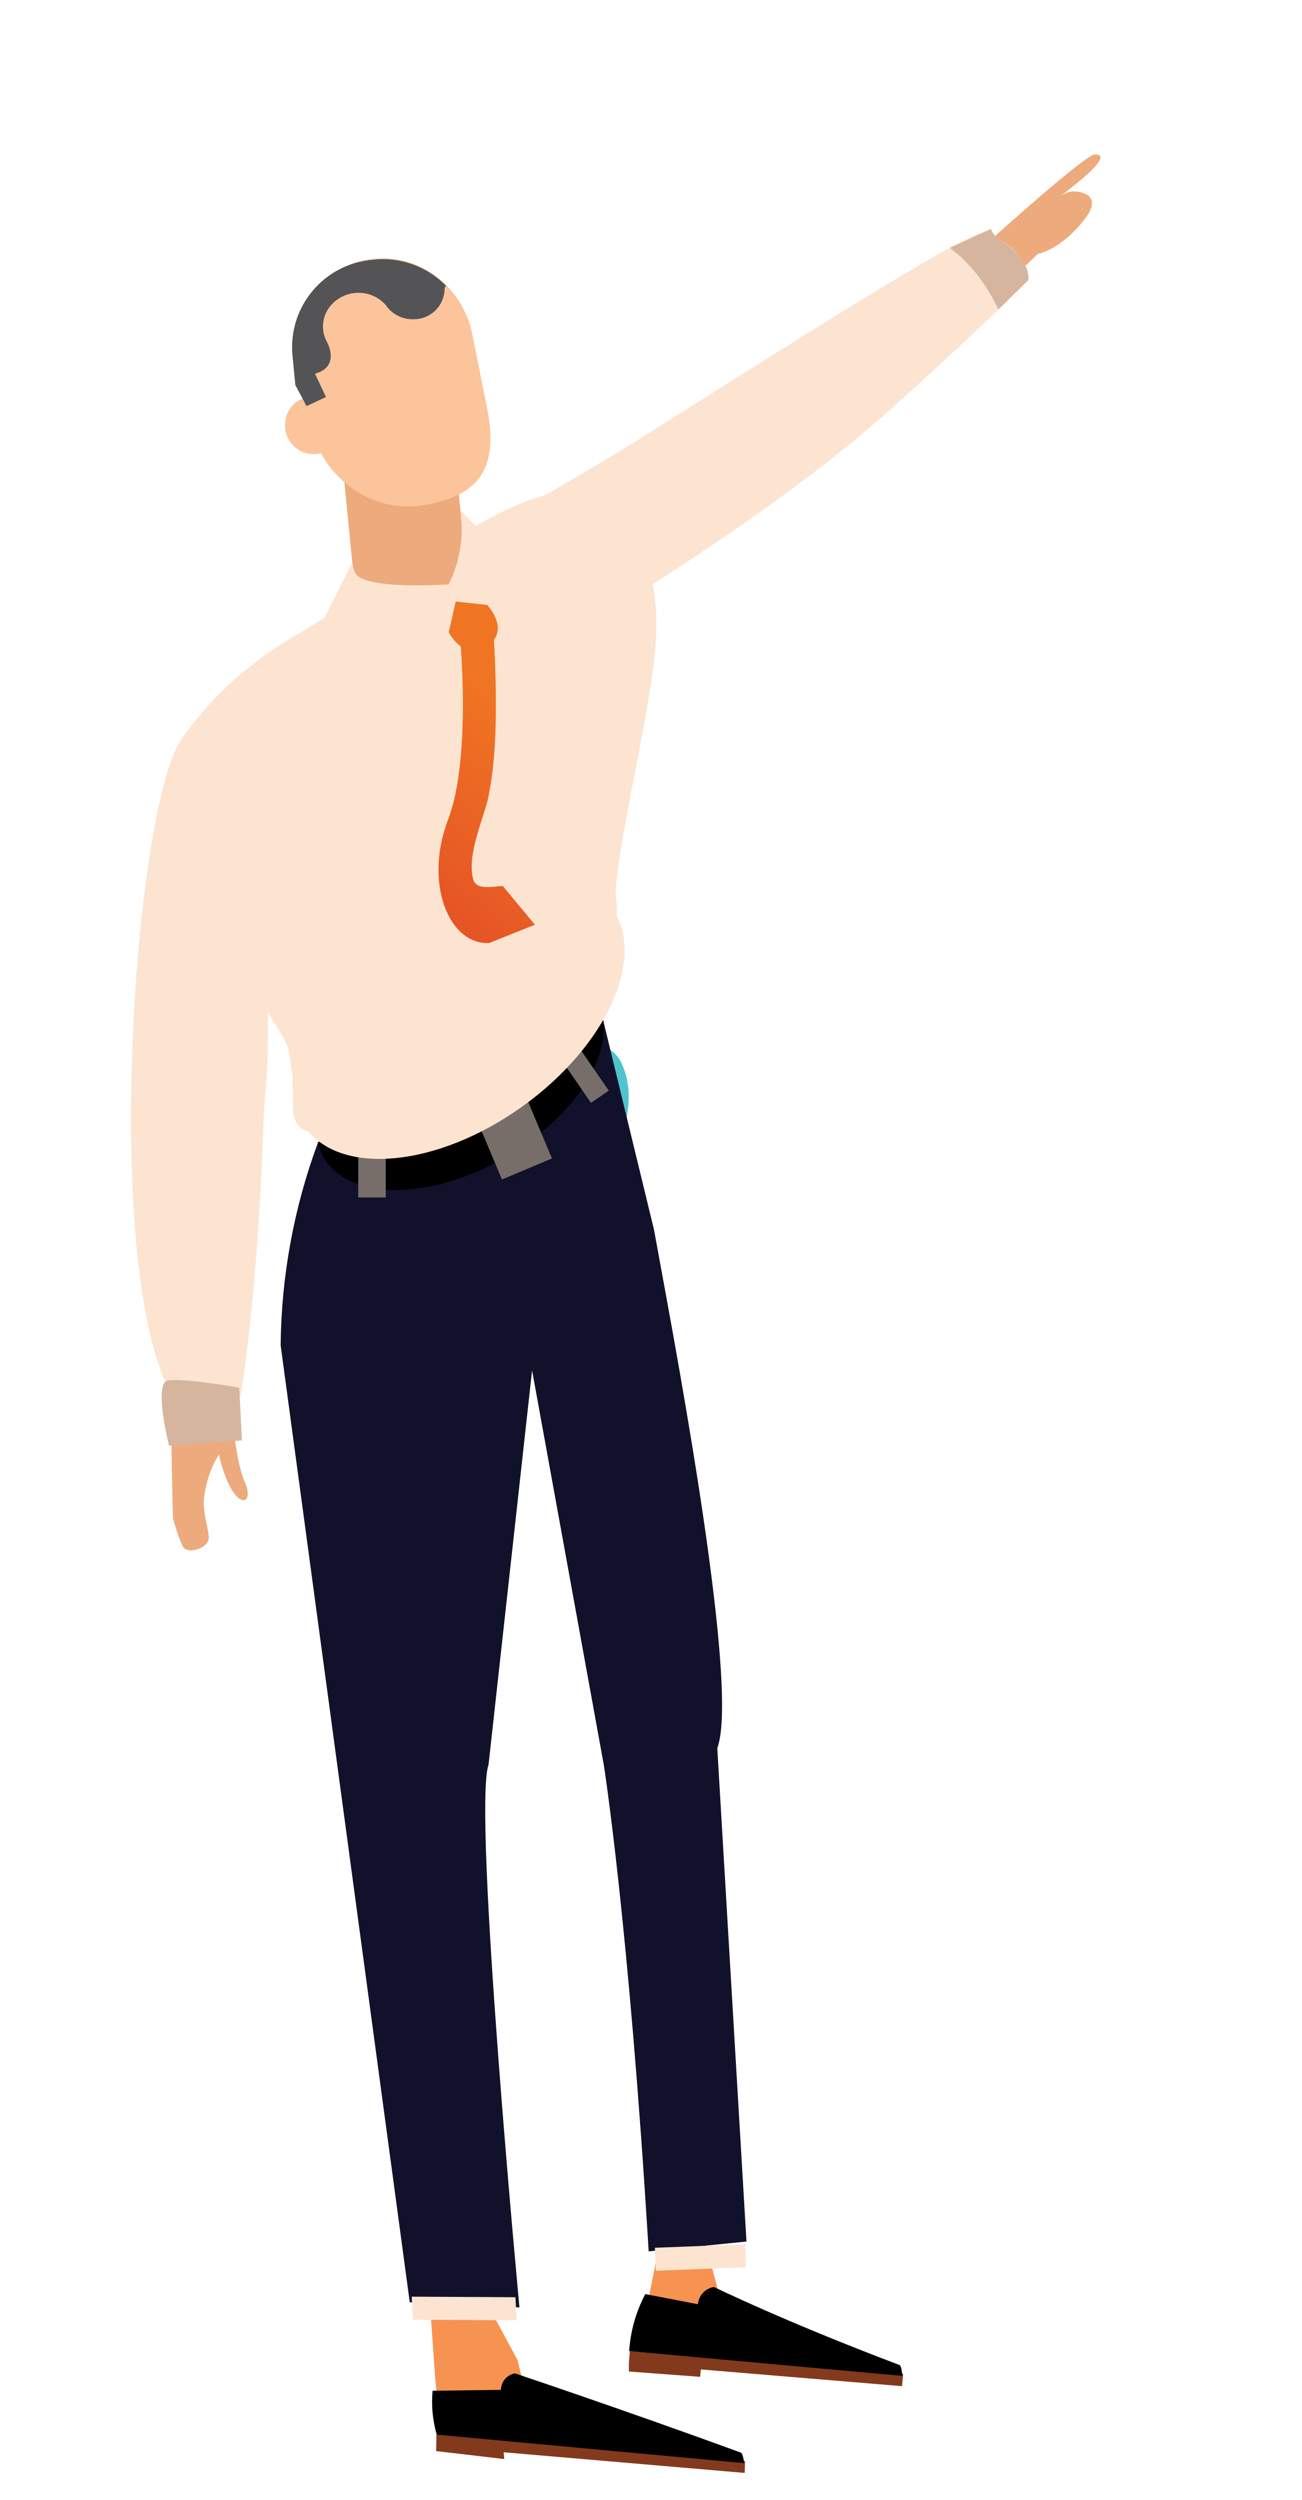 <?xml version="1.0" encoding="utf-8"?>
<!-- Generator: Adobe Illustrator 16.0.0, SVG Export Plug-In . SVG Version: 6.00 Build 0)  -->
<!DOCTYPE svg PUBLIC "-//W3C//DTD SVG 1.1//EN" "http://www.w3.org/Graphics/SVG/1.1/DTD/svg11.dtd">
<svg version="1.1" id="Layer_1" xmlns="http://www.w3.org/2000/svg" xmlns:xlink="http://www.w3.org/1999/xlink" x="0px" y="0px"
	 width="319.484px" height="613.469px" viewBox="0 0 319.484 613.469" enable-background="new 0 0 319.484 613.469"
	 xml:space="preserve">
<g id="Layer_73">
	<polygon fill="#9E694E" points="146.211,311.18 145.032,309.801 139.161,308.65 139.021,304.6 146.532,305.439 148.401,306.359 	
		"/>
</g>
<g id="Layer_72">
	<path fill="#28256B" d="M147.622,314.721l-4.41,5.271h-2c0,0-0.279-0.15-0.21-0.633c0.069-0.479,1.28-0.549,1.28-0.549l2-4.85
		l0.771-4.17c0,0,0-0.641,1.438-1l0.392-3.422c0,0,3-0.209,4.688,0.881L147.622,314.721z"/>
</g>
<g id="Layer_71">
	<path fill="#5655A4" d="M151.441,306.301l-3.38,7.26c-0.36,0.773-0.821,1.496-1.37,2.15l-3.67,4.26h-1.899v0.6h2.409l3.86-4.67
		c0.573-0.686,1.053-1.443,1.42-2.26l3.18-7.051L151.441,306.301z"/>
</g>
<g id="Layer_70">
	
		<rect x="145.551" y="308.848" transform="matrix(0.289 0.957 -0.957 0.289 400.58 80.911)" fill="#4FC4CE" width="0.53" height="2.599"/>
</g>
<g id="Layer_69">
	
		<rect x="144.999" y="310.48" transform="matrix(0.29 0.957 -0.957 0.29 401.337 82.203)" fill="#4FC4CE" width="0.529" height="2.25"/>
</g>
<g id="Layer_68">
	
		<rect x="144.441" y="312.327" transform="matrix(0.288 0.958 -0.958 0.288 402.894 84.341)" fill="#4FC4CE" width="0.528" height="1.789"/>
</g>
<g id="Layer_67">
	
		<rect x="143.944" y="314.188" transform="matrix(0.29 0.957 -0.957 0.29 403.705 85.525)" fill="#4FC4CE" width="0.529" height="1.349"/>
</g>
<g id="Layer_66">
	<path fill="#5655A4" d="M121.901,277.07c1.242-0.486,2.114-1.617,2.271-2.939c0.71-4,16.141,2.939,16.141,2.939
		c1.063,0.4,1.863,1.291,2.149,2.391c0.54,3.369,2.83,6.209,3.101,10.26c1.13,16.898-33.471,10.74-33.471,10.74
		c3.58-0.352,11.541,0.068,18.681,1.229c3,0.48,5.61-0.18,7.649-0.238c3.82-0.119,4.141,3,4.141,3v5c0,0-1.63,2.658-5.819,0.75
		c-4.819-2.209-8.12,1.592-11.83,1.199c-4.55-0.479-8.079-4.27-12.3-5.17c-8.59-1.83-14.609-4.641-10.261-8.91l26.49-7.908
		c0,0-11.819,9.721-19.38,3.578c-2.562-2.078-4.32-8.291-8.171-11.068c0,0,3.351,2.16,4,4.121c1.15,3.58,0.341,4.389,0.74,7
		c0.34,2.139,3.649,3.93,4.59,7.559c0.88,3.41-0.5,9.57-0.5,9.57l-4.301,0.18c0,0-4-1.74-5.449-4.209
		c-1.21-2.07,0.271-4.6-1.21-7.59c-0.42-0.84-2.771-2.471-3.58-4.23c-1.561-3.381-0.63-5.311-1.479-8.631
		c-1.159-4.549-1.229-8.6,0.88-10.93c1.987-2.068,4.836-3.072,7.681-2.709c3.58,0.67,4,3,5.601,3.709c2.55,1.109,3.91,0,6.279,1.15
		c1.711,0.85,2.211,3.117,3.511,3.578c2,0.689,3.391,0,3-0.67C119.171,276.891,121.901,277.07,121.901,277.07z"/>
</g>
<g id="Layer_65">
	<polygon fill="#9E694E" points="111.391,312.98 109.851,309.449 106.141,310.131 108.671,314.859 	"/>
</g>
<g id="Layer_64">
	
		<rect x="96.446" y="318.841" transform="matrix(-0.865 0.502 -0.502 -0.865 356.861 542.425)" fill="#5655A4" width="18.099" height="0.711"/>
</g>
<g id="Layer_63">
	<path fill="#28256B" d="M113.161,314.199c-0.546-1.006-1.299-1.885-2.209-2.58l-2.49,1.811c-0.241-0.43-0.743-0.643-1.221-0.52
		c0,0-4.85,4.73-9.739,9.779c-0.109,0.121,0.12,0.641,0.12,0.641L113.161,314.199z"/>
</g>
<g id="Layer_62">
	
		<rect x="107.118" y="312.537" transform="matrix(-0.252 0.968 -0.968 -0.252 438.154 289.022)" fill="#4FC4CE" width="0.531" height="2.6"/>
</g>
<g id="Layer_61">
	
		<rect x="105.911" y="313.813" transform="matrix(-0.252 0.968 -0.968 -0.252 437.709 291.569)" fill="#4FC4CE" width="0.531" height="2.25"/>
</g>
<g id="Layer_60">
	
		<rect x="104.614" y="315.117" transform="matrix(-0.252 0.968 -0.968 -0.252 437.123 294.169)" fill="#4FC4CE" width="0.531" height="1.79"/>
</g>
<g id="Layer_59">
	
		<rect x="104.544" y="320.741" transform="matrix(-0.249 0.969 -0.969 -0.249 442.191 299.801)" fill="#4FC4CE" width="0.53" height="1.352"/>
</g>
<g id="Layer_58">
	
		<rect x="105.164" y="309.429" transform="matrix(-0.964 0.267 -0.267 -0.964 295.007 580.081)" fill="#E0E9F6" width="5.84" height="1.318"/>
</g>
<g id="Layer_57">
	
		<rect x="139.875" y="306.532" transform="matrix(-0.134 0.991 -0.991 -0.134 466.379 206.938)" fill="#E0E9F6" width="5.84" height="1.32"/>
</g>
<g id="Layer_56">
	<path fill="#5655A4" d="M107.161,295.109c0,0-7.199,1.531-6.88,4c0.074,1.627,0.833,3.146,2.091,4.18
		c2.456,1.701,5.273,2.811,8.229,3.24l0.13-0.809c0,0-7.59-2.551-8.71-4.521c-1.42-2.5,0.17-3.41,1.08-3.91
		c0.64-0.35,4.59-1.619,4.59-1.619L107.161,295.109z"/>
</g>
<g id="Layer_55">
	<path fill="#5655A4" d="M111.971,294.5c0,0,14.42-4.801,16.399-7.09c0,0-2.561,0-3.149,0.58c-1.61,1.48-12.08,5-14,5.9
		L111.971,294.5z"/>
</g>
<g id="Layer_54">
	
		<ellipse transform="matrix(-0.5 0.866 -0.866 -0.5 437.802 297.8)" fill="#242061" cx="132.935" cy="275.28" rx="6.07" ry="10.51"/>
</g>
<g id="Layer_53">
	<rect x="128.691" y="276.609" fill="#5655A4" width="2.561" height="5.67"/>
</g>
<g id="Layer_52">
	<rect x="136.532" y="278.42" fill="#5655A4" width="1.279" height="5.67"/>
</g>
<g id="Layer_51">
	<path fill="#B7835F" d="M123.511,247.73l-6.24,3.699c-0.38,22.791-21.771,32.5-22.53,32.84c-0.209,0.051-2.608,0.641-3.1,1.26
		c-0.32,0.4-1.181,1.82-1.181,1.82l-0.5,2c0.789-0.18,1.363-0.861,1.41-1.67l1.38-0.709c0,0,2.061,1.67,3.931,0.27l0,0
		C128.05,276.539,123.511,247.73,123.511,247.73z"/>
</g>
<g id="Layer_50">
	<path fill="#4FC4CE" d="M116.441,251.57c0,0-0.811,9.719-3.1,14.35l5.8,3.641c1.608-2.668,3.022-5.449,4.229-8.318L116.441,251.57z
		"/>
</g>
<g id="Layer_49">
	<polygon fill="#E0E9F6" points="113.561,264.49 119.991,268.939 118.601,271.369 112.481,267.32 	"/>
</g>
<g id="Layer_48">
	<path fill="#4FC4CE" d="M120.181,267.76c0,0-2.29-5.641-2.53-8l0.399-2.16c0,0,1.939,7.531,2.609,9.211L120.181,267.76z"/>
</g>
<g id="Layer_47">
	<path fill="#B7835F" d="M151.231,259.381c0,0-5,4.898-4.76,7.148c2.688,22-22.301,25.131-22.301,25.131s0.729,3.41,0.841,3.42
		C164.091,293.76,151.231,259.381,151.231,259.381z"/>
</g>
<g id="Layer_46">
	<path fill="#4FC4CE" d="M144.641,278.59c0,0,1.63-9.32,1.16-13.4l5.17-6.449c0,0,6.561,6.15,1.17,21.539L144.641,278.59z"/>
</g>
<g id="Layer_45">
	<path fill="#B7835F" d="M113.751,291.98c0,0,4.229-0.4,4.5-0.4l6.84-0.15l0.45,3.48c-2.123,0.939-4.431,1.383-6.75,1.299l-2.2,0.49
		c-0.442,0.506-1.078,0.799-1.75,0.811l1.12-1.391l2.721-1l-3.351,0.291c-0.915,0.551-2.048,0.592-3,0.109l2.431-1l2.739-0.52
		l-2.79,0.107c-0.713,0.695-1.735,0.969-2.699,0.721l2.43-1.658l2.9-0.473l-3.671,0.201c-0.67,0.381-1.49,0.381-2.159,0
		L113.751,291.98z"/>
</g>
<g id="Layer_44">
	<rect x="124.901" y="272.949" fill="#5655A4" width="1.28" height="5.67"/>
</g>
<g id="Layer_43">
	<path fill="#4FC4CE" d="M147.971,256.75l-0.08-0.131c0,0-13.359-7.568-17.229-9.949s-6.49-2.07-6.49-2.07
		c-4.303-0.002-7.793,3.482-7.796,7.785c-0.001,0.865,0.145,1.729,0.427,2.545c0,0,3.649,11.66,5,14.791
		c0.67,2.859,3.29,6.08,7.199,8.33c3.721,2.148,7.609,2.859,10.399,2.199c0.813-0.168,1.581-0.51,2.25-1l0.71-0.75
		c3.38-3.66,10.45-11.9,10.45-11.9C154.195,262.543,152.028,258.135,147.971,256.75L147.971,256.75z"/>
</g>
<g id="Layer_42">
	<g>
		<polygon fill="#4FC4CE" points="134.851,262.391 134.851,267.83 135.632,270.24 139.751,272.561 140.761,271.221 140.761,265.891 
					"/>
		<polygon fill="#E0E9F6" points="134.8,261.83 140.8,265.33 140.8,266.51 134.8,263.01 		"/>
	</g>
</g>
<g id="Layer_41">
	<polygon fill="#E0E9F6" points="143.251,280.529 152.082,282.061 153.542,278.9 143.771,277.5 	"/>
</g>
<g id="Layer_40">
	
		<ellipse transform="matrix(-0.815 0.579 -0.579 -0.815 390.13 383.043)" fill="none" stroke="#E0E9F6" stroke-width="1.311" stroke-linecap="round" stroke-miterlimit="10" cx="133.964" cy="253.753" rx="5.31" ry="3.07"/>
</g>
<g id="Layer_39">
	<circle fill="#15112E" cx="131.471" cy="238.983" r="3.13"/>
</g>
<g id="Layer_38">
	<path fill="#9E694E" d="M138.082,253.15v-8.701h-8.091v11.871C130.05,258.91,136.882,256.59,138.082,253.15z"/>
</g>
<g id="Layer_37">
	<path fill="#B7835F" d="M129.971,250.189v-4.27l8.069-0.131v2.311c-1.16,2-3.16,3-6.761,2.371
		C130.841,250.398,130.403,250.307,129.971,250.189z"/>
</g>
<g id="Layer_36">
	<path fill="#B7835F" d="M139.971,244.711c0.18-0.855-0.365-1.695-1.221-1.881c0,0-0.05,0-0.079,0v-1.869
		c0.065-2.818-2.163-5.154-4.98-5.221c-2.816-0.066-5.153,2.164-5.22,4.98l-0.101,4.25c-0.09,3.799,1.949,4.529,4.479,4.59
		c2.386,0.059,4.541-1.416,5.351-3.66C139.012,246.031,139.787,245.512,139.971,244.711z"/>
</g>
<g id="Layer_35">
	<path fill="#15112E" d="M139.611,240.51c0-0.141,0.311-2.32-0.29-3.26c-0.459-0.557-1.207-0.785-1.899-0.58c0,0-0.8-2-2.521-1.52
		c-0.112-0.373-0.308-0.715-0.569-1c0.478-0.412,0.529-1.131,0.118-1.607c-0.131-0.152-0.299-0.268-0.488-0.332
		c0,0,0.061-0.07,0.069-0.121c0.042-0.336-0.198-0.643-0.534-0.686c-0.337-0.041-0.645,0.199-0.686,0.535l0,0
		c0,0.07,0,0.131,0.05,0.201c-0.278,0.111-0.506,0.32-0.641,0.59c0,0,0,0-0.069,0c-0.532-0.055-1.012,0.32-1.09,0.85
		c0,0,0,0.08,0,0.119c-0.696,0.393-1.17,1.088-1.279,1.881c-0.178,1.428,0.833,2.729,2.26,2.91c0.604,0.068,1.214-0.08,1.72-0.42
		v0.061c0,0,1.091-0.83,1.83-0.262c0.531,0.396,0.642,1.148,0.245,1.68c-0.022,0.031-0.049,0.063-0.075,0.092
		c-0.041,0.131-0.074,0.266-0.1,0.398c-0.124,1.084,0.641,2.066,1.72,2.211h0.091c-0.12,0.17-0.78,1.131-0.41,1.641l0.66,0.182
		c-0.006-0.596,0.416-1.105,1-1.213c0.125-0.021,0.256-0.006,0.369,0.053C139.417,242.15,139.593,241.336,139.611,240.51z"/>
</g>
<g id="Layer_34">
	<path fill="none" stroke="#E0E9F6" stroke-width="1.311" stroke-linecap="round" stroke-miterlimit="10" d="M129.711,256.721
		c1,1.379,3.71,1.119,6.101-0.57c1.79-1.27,2.88-3,2.899-4.359"/>
</g>
<g id="Layer_33">
</g>
<g id="left_ankle">
	<polygon fill="#F79350" points="161.625,575.074 159.333,562.99 161.979,549.99 173.027,549.99 176.005,561.248 173.086,579.378 	
		"/>
</g>
<g id="left_shoe_sole">
	<polygon fill="#833A1C" points="221.346,585.482 171.965,581.376 171.809,583.191 154.311,581.884 154.311,579.871 
		154.543,576.873 221.622,582.443 	"/>
</g>
<g id="left_shoe_upper">
	<path d="M154.385,576.873c0.316-4.885,1.664-9.654,3.95-13.982l12.916,2.482c0.178-2.15,1.813-3.902,3.95-4.227
		c0,0,17.344,8.494,45.474,19.127c0.632,0.229,0.71,2.686,0.71,2.686L154.385,576.873z"/>
</g>
<g id="right_ankle">
	<polygon fill="#F79350" points="107.814,594.119 106.77,583.32 105.465,564.685 119.449,565.097 126.989,579.05 131.196,596.271 
		183.166,601.052 	"/>
</g>
<g id="right_shoe_sole">
	<polygon fill="#833A1C" points="182.723,606.767 123.593,601.697 123.737,603.365 107.005,601.406 107.061,599.056 
		107.099,597.335 182.813,603.839 	"/>
</g>
<g id="right_shoe_upper">
	<path d="M107.162,597.38c-1.008-3.543-1.345-7.193-1.012-10.777l16.77-0.219c0.036-2.02,1.452-3.676,3.454-4.045
		c0,0,27.288,9.145,55.364,19.424c0.649,0.246,0.84,2.598,0.84,2.598L107.162,597.38z"/>
</g>
<g id="hand_left">
	<path fill="#EDAA7D" d="M240.29,61.399c0,0,23.722-21.588,28.041-23.451c0,0,5.709-1.067-3.806,6.785l-6.723,5.361
		c0,0,2.863-2.973,5.443-3.147c0,0,8.707-0.085,2.434,7.414c0,0-4.761,6.4-11.06,7.963l-6.085,5.906
		C248.535,68.229,237.365,74.469,240.29,61.399z"/>
	<path fill="#FCE4D1" d="M95.145,156.166c0.612-15.941,34.506-31.268,61.368-48.208c39.719-25.048,78.118-49.503,85.191-51.184
		c3.625-1.5,0,0,3.484,1.827c7.51,4.535,7.16,10.103,7.16,10.103s-11.671,11.98-35.835,33.479
		c-13.078,11.635-34.039,27.107-60.434,43.754C156.08,145.937,94.681,168.254,95.145,156.166z"/>
	<path fill="#D6B59F" d="M243.02,56.247l1.14,1.664c0,0,8.799,5.106,8.188,10.793l-7.376,7.256c0,0-3.78-9.208-11.924-15.139
		L243.02,56.247z"/>
</g>
<g id="Layer_25">
	<path fill="#12112B" d="M100.544,564.896l26.921,1.264c0,0-11.503-121.916-7.588-133.141l10.686-96.773l17.591,96.773
		c0,0,6.156,38.775,11.015,119.387l23.998-2.416l-7.16-121.053c5.889-15.801-12.139-108.175-15.537-127.259l-13.07-53.84
		l-69.41,32.592l0,0c-5.879,15.902-8.967,32.697-9.129,49.65"/>
</g>
<g id="left_pant_border">
	<polygon fill="#FCE4D1" points="183.061,556.304 160.936,557.162 160.697,551.521 182.82,550.666 	"/>
</g>
<g id="Layer_22">
	<polygon fill="#FCE4D1" points="101.025,563.519 126.476,563.656 126.773,569.314 101.325,569.183 	"/>
</g>
<g id="body">
	<path fill="#FCE4D1" d="M138.829,120.141c-4.825,1.068-9.526,2.629-14.029,4.668c-16.106,7.805-39.27,23.375-53.632,31.961
		c-10.275,6.053-19.174,14.182-26.12,23.879l0,0l-0.688,1.098l-0.444,0.721c-11.103,18.746,15.428,55.762,15.428,55.762
		l9.403,14.957c2.811,4.406,2.243,6.328,3.121,11.6c0.58,3.52-2.234,13.68,5.858,12.848l1.025-0.102l68.39-49.012l0,0
		c6.175-0.605,3.764-7.395,3.933-10.113c1.091-15.629,9.997-49.079,9.997-64.731c0-16.259-5.236-25.866-18.717-33.88
		C138.907,118.992,142.354,119.795,138.829,120.141z"/>
</g>
<g id="right_hand">
	<path fill="#EDAA7D" d="M44.946,379.566c1.104,1.711,5.145,0.605,6.13-1.438c0.771-1.598-1.579-6.346-0.964-11.016
		c0.833-6.332,3.603-10.188,3.603-10.188c3.344,14.341,9.117,12.897,6.354,6.719c-2.111-4.721-3.013-15.435-3.013-15.435
		l-15.124-0.681l0.405,21.378l0.106,3.659C42.443,372.563,43.964,378.043,44.946,379.566z"/>
	<path fill="#FCE4D1" d="M64.872,195.89c-1.664-18.796-12.878-24.939-19.824-15.242l0,0l-0.688,1.098l-0.444,0.721
		C32.813,201.213,24.939,312.154,42.28,342.58h16.712c0,0,4.169-22.587,5.655-67.299c0.299-8.995,1.361-8.896,1.042-31.208
		C65.384,222.697,65.899,207.497,64.872,195.89z"/>
	<path fill="#D6B59F" d="M59.354,353.426l-17.865,1.316c0,0-3.358-13.106-0.959-15.714c1.402-1.525,18.185,1.463,18.185,1.463
		L59.354,353.426z"/>
</g>
<g id="Layer_16">
	<path fill="#FCE4D1" d="M58.897,238.156c0,0,12.694-18.709,16.327-29.826l1.535,7.16c-4.381,9.32-9.442,18.305-15.146,26.881
		L58.897,238.156z"/>
</g>
<g id="Layer_15">
</g>
<g id="belt">
	<path d="M79.368,283.939c6.204,10.711,26.195,10.748,44.682,0c18.486-10.738,28.443-28.006,22.279-38.709l-68.342,35.037
		C78.266,281.557,78.733,282.791,79.368,283.939z"/>
</g>
<g id="loop_right">
	<polygon fill="#776E69" points="94.658,280.623 87.901,283.9 87.901,293.816 94.658,293.816 	"/>
</g>
<g id="loop_left">
	<polygon fill="#776E69" points="137.601,250.528 134.122,254.803 145.022,270.603 149.377,267.598 	"/>
</g>
<g id="buckle">
	<polygon fill="#776E69" points="123.767,256.496 114.36,268.466 123.17,289.403 135.442,284.239 	"/>
</g>
<g id="tummy_are_shirt">
	<path fill="#FCE4D1" d="M96.915,227.889c20.773-14.865,44.604-17.15,53.226-5.111c8.622,12.047-1.226,33.865-22.004,48.74
		c-20.774,14.865-44.603,17.16-53.226,5.113C66.289,264.582,76.137,242.764,96.915,227.889z"/>
</g>
<g id="neck">
	<path fill="#EDAA7D" d="M114.547,141.287l-2.696-27.521l-27.521,2.697l2.696,27.52c0.636,6.49-3.342,20.174-9.869,20.814
		l28.086,25.352l22.83-30.34C121.735,160.391,115.183,147.777,114.547,141.287z"/>
</g>
<g id="face">
	<path fill="#FCC49A" d="M115.845,81.715l3.748,18.811c3.318,16.888-4.726,21.43-15.394,23.387
		c-10.047,1.82-20.304-3.321-25.478-12.76c-3.298,1.017-6.884-0.783-8.274-4.16c-1.432-3.691,0.235-7.789,3.713-9.164
		c0.121-0.005,0.357-0.016,0.357-0.016l-1.626-8.254c-2.219-12.31,5.431-23.828,17.125-25.792
		C101.634,61.479,113.175,69.498,115.845,81.715z"/>
</g>
<g id="hair">
	<path fill="#545457" d="M109.476,70.137c-0.249,0.202-0.39,0.505-0.381,0.824c-0.001,0.014-0.001,0.02-0.003,0.037
		c-0.116,4.166-3.584,7.449-7.75,7.333c-2.685,0.047-5.21-1.274-6.701-3.506c-0.487-0.547-1.037-1.025-1.638-1.437
		c-4.1-2.778-9.673-1.714-12.456,2.383c-1.638,2.502-1.729,5.71-0.233,8.292c0,0,3.231,5.939-3.021,7.626l2.686,5.726l-4.762,2.237
		l-2.743-5.173l-0.276-2.819l-0.459-4.752C70.8,75.102,79.563,64.759,91.36,63.746C98.062,62.938,104.763,65.301,109.476,70.137z"/>
</g>
<g id="shirt_coller_area">
	<path fill="#FCE4D1" d="M112.925,125.174c0.979,6.221-0.021,12.6-2.859,18.219c0,0-19.907,1.398-22.758-2.57
		c-0.456-0.775-0.716-1.648-0.765-2.545l-0.234,0.023l-5.32,10.521l-7.262,15.441l31.771,26.896l31.74-40.66L112.925,125.174z"/>
</g>
<g id="tie_knot">
	<path fill="#F07523" d="M110.108,155.143l1.72-7.549l7.705,0.826c0,0,5.787,6.023,0.112,10.113
		C113.977,162.623,110.108,155.143,110.108,155.143z"/>
</g>
<g id="tie">
	
		<linearGradient id="SVGID_1_" gradientUnits="userSpaceOnUse" x1="42.744" y1="553.914" x2="77.008" y2="588.177" gradientTransform="matrix(0.995 -0.098 -0.098 -0.995 113.23 771.532)">
		<stop  offset="0" style="stop-color:#E65525"/>
		<stop  offset="1" style="stop-color:#F07523"/>
	</linearGradient>
	<path fill="url(#SVGID_1_)" d="M112.846,155.943c0,0,2.938,30.002-2.917,45.219c-5.851,15.219-0.024,30.591,10.062,30.238
		l11.261-4.51l-7.881-9.5c-2.757,0.15-6.453,1.059-7.243-1.591c-1.748-6.102,2.981-16.17,3.695-20.209
		c1.038-5.219,2.768-15.117,1.284-40.773L112.846,155.943z"/>
</g>
</svg>
